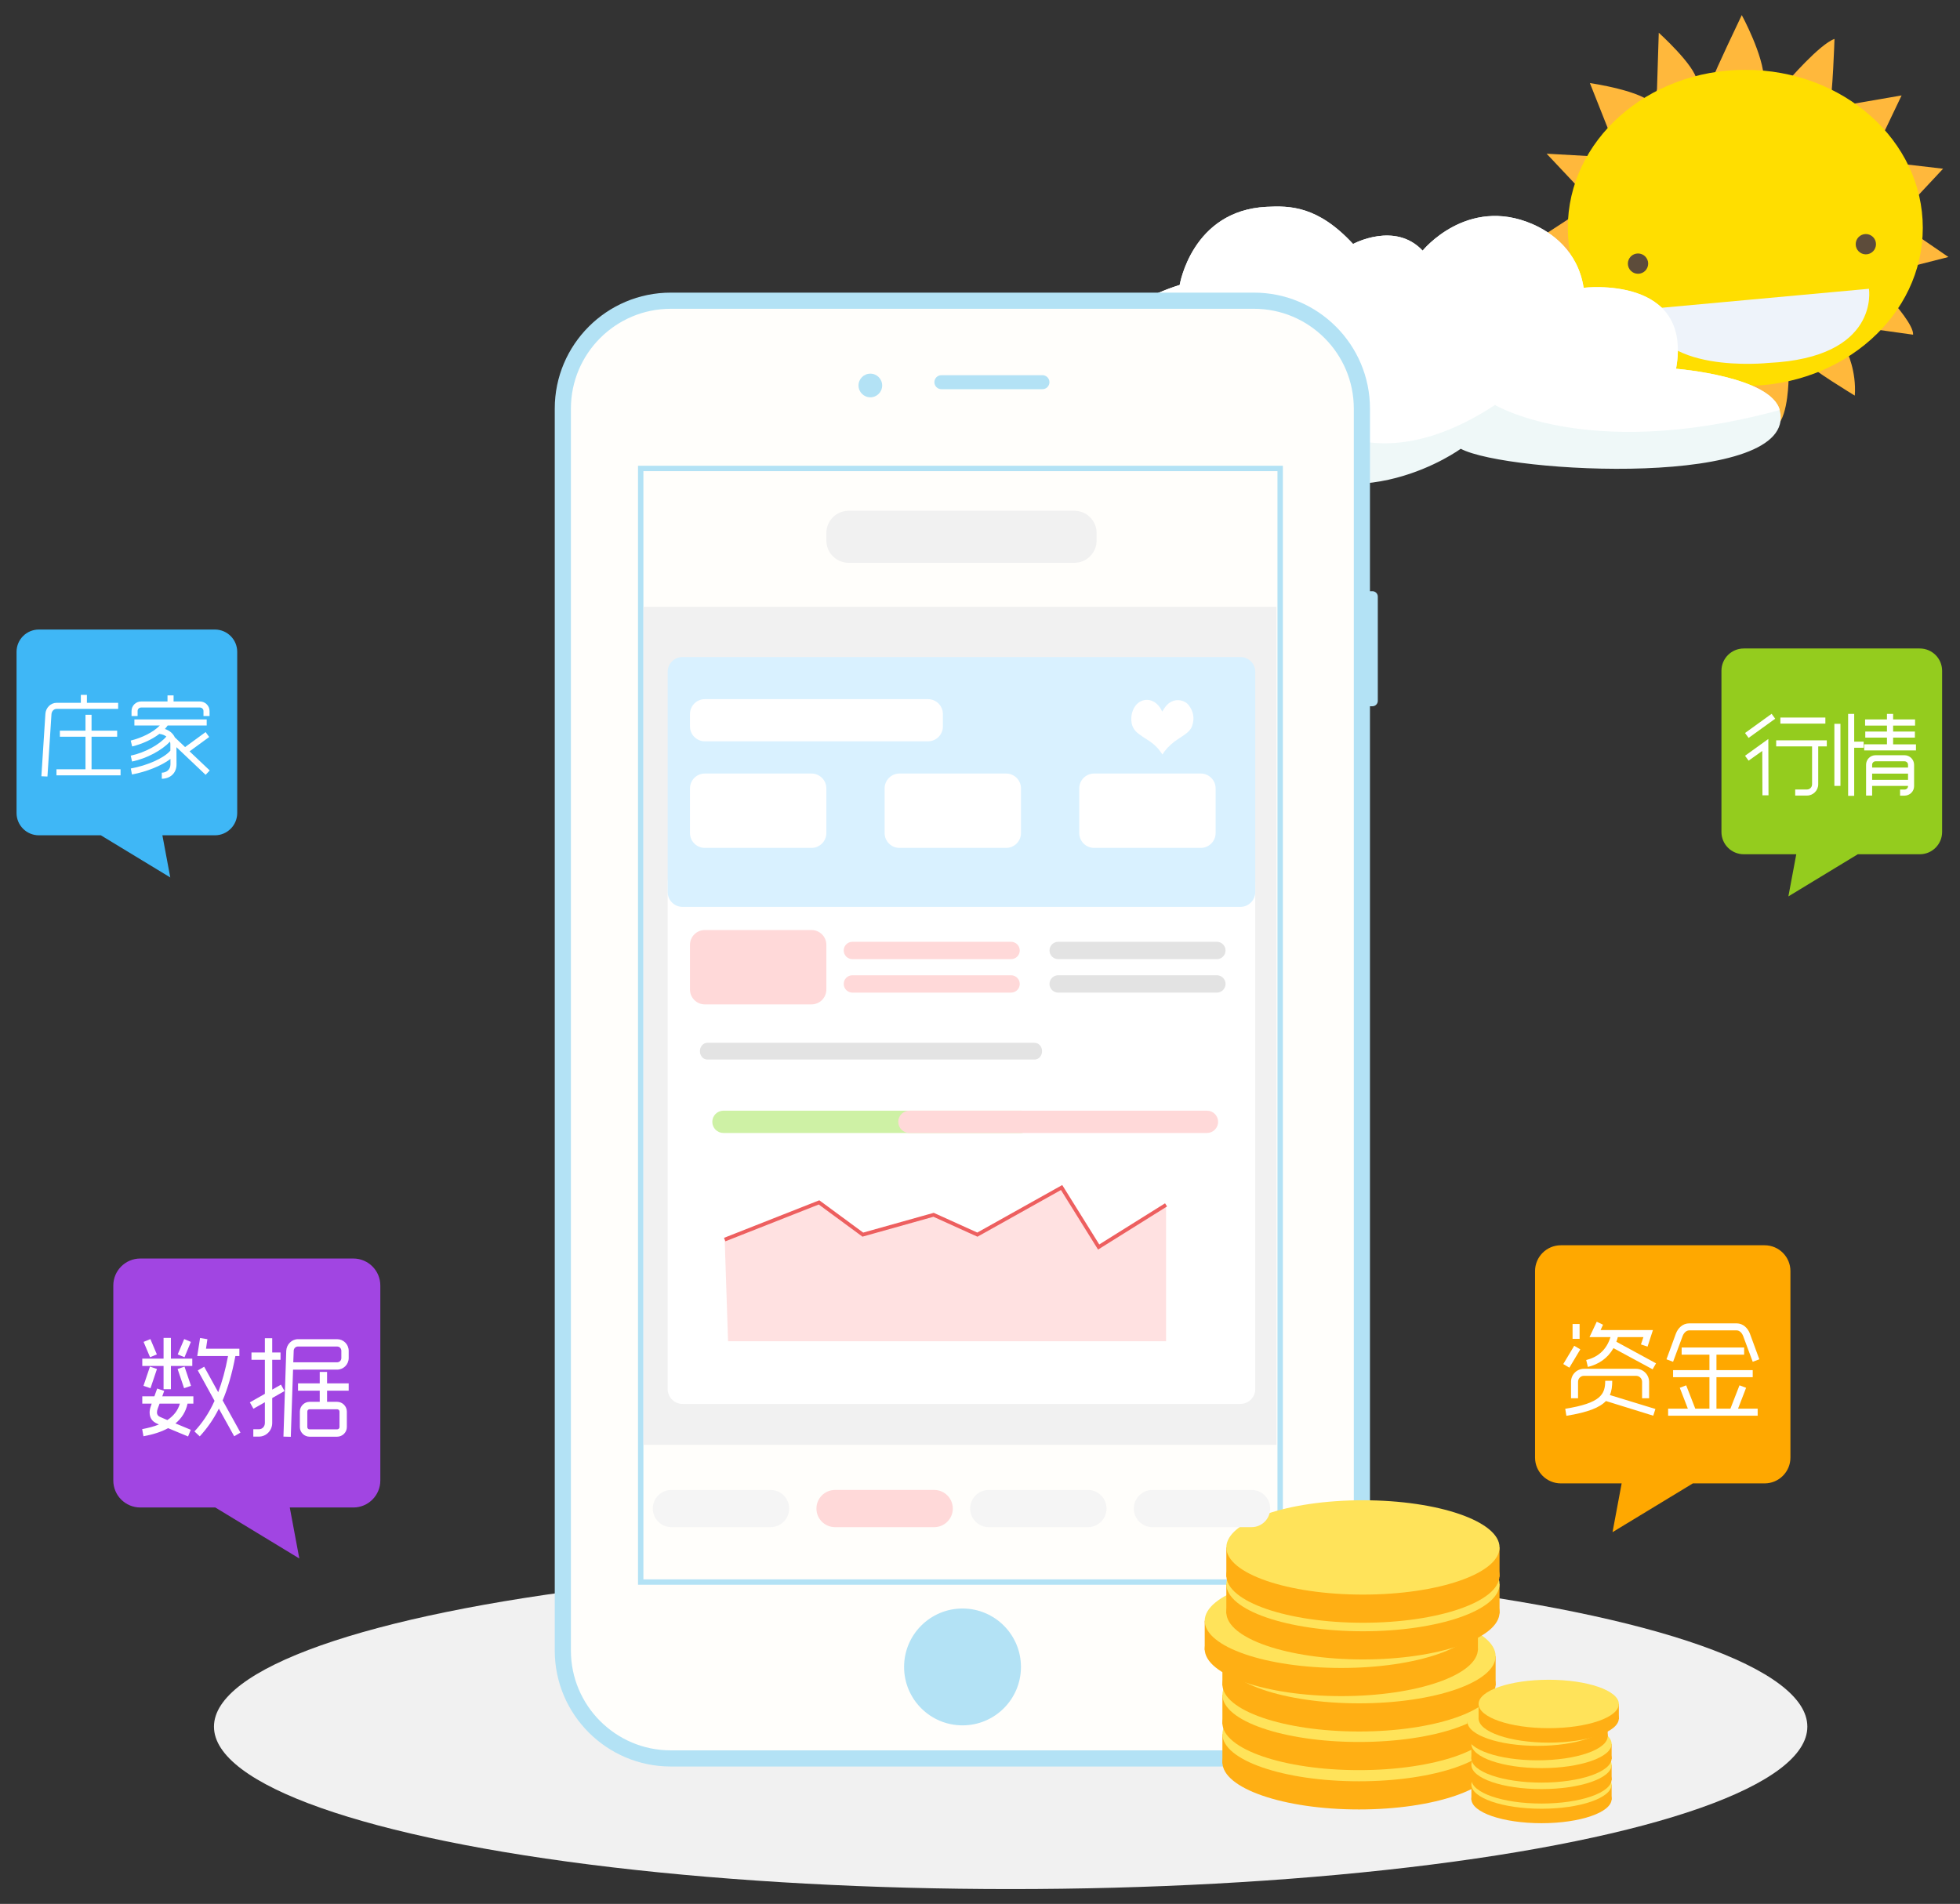 <?xml version="1.0" encoding="utf-8"?>
<!-- Generator: Adobe Illustrator 17.0.0, SVG Export Plug-In . SVG Version: 6.00 Build 0)  -->
<!DOCTYPE svg PUBLIC "-//W3C//DTD SVG 1.1//EN" "http://www.w3.org/Graphics/SVG/1.1/DTD/svg11.dtd">
<svg version="1.1" id="图层_2" xmlns="http://www.w3.org/2000/svg" xmlns:xlink="http://www.w3.org/1999/xlink" x="0px" y="0px"
	 width="527px" height="512px" viewBox="0 0 527 512" enable-background="new 0 0 527 512" xml:space="preserve">
<rect x="0" y="0" width="527" height="512" fill="#333333" stroke="none"/>
<ellipse fill="#F1F1F1" cx="271.743" cy="464.34" rx="214.212" ry="43.681"/>
<g>
	<path fill="#FFB83C" d="M460.726,20.678c0-0.712,7.598-16.62,7.598-16.62s5.936,10.922,5.936,17.332l6.411,0.475
		c0,0,8.547-9.972,12.584-11.397c0,0-0.475,15.195-1.425,19.232l7.123-1.899l12.346-2.137l-4.986,10.447l5.936,8.073l10.209,1.187
		l-10.209,10.922l3.324,7.123l8.31,5.698L511.773,72.2l-2.374,9.497c0,0,5.223,5.936,4.986,8.31l-11.871-1.662l-5.936,6.173
		c0,0,2.612,5.223,2.137,11.871c0,0-12.109-7.36-12.821-8.785l-4.986,4.036c0,0,0,9.972-3.087,12.821c0,0-8.31-9.972-8.785-16.145
		c0,0-12.584,14.958-14.008,15.67c0,0-3.561-11.159-1.425-16.62l-19.469,7.36l4.274-13.296l-6.885-6.411l-11.634,1.662l7.123-9.26
		l-2.612-9.497c0,0-3.799,3.087-11.397-3.324l10.922-7.123l2.612-6.885l-3.087-1.187l-7.598-8.073l12.584,0.712l4.036-7.123
		l-4.986-12.584c0,0,14.721,2.137,17.095,5.936l0.95-4.274l0.475-15.195c0,0,9.735,8.785,10.209,12.821L460.726,20.678z"/>
	<ellipse fill="#FFDE00" cx="469.274" cy="61.278" rx="47.723" ry="42.5"/>
	<circle fill="#5D4C3B" cx="440.426" cy="70.894" r="2.73"/>
	<circle fill="#5D4C3B" cx="501.683" cy="65.67" r="2.73"/>
	<path fill="#EEF3FA" d="M442.919,83.121l59.595-5.461c0,0,3.087,18.519-27.067,19.944
		C475.447,97.604,444.581,100.928,442.919,83.121z"/>
</g>
<path fill="#EFF8F8" d="M317.193,76.626c0,0,3.251-19.979,23.31-21.005c6.332-0.324,13.833-0.256,23.31,9.99
	c0,0,11.271-6.148,18.7,1.793c0,0,11.881-14.725,29.458-7.172c5.063,2.176,12.296,7.172,13.833,17.163
	c0,0,29.458-3.586,24.847,21.773c0,0,25.737,2.048,27.921,11.271c4.979,21.024-73.261,16.906-85.813,10.246
	c0,0-27.921,20.493-55.586,1.281c0,0-21.826,16.046-37.911-6.148C292.938,107.094,287.991,85.848,317.193,76.626z"/>
<g>
	<defs>
		<path id="SVGID_1_" d="M317.193,76.626c0,0,3.251-19.979,23.31-21.005c6.332-0.324,13.833-0.256,23.31,9.99
			c0,0,11.271-6.148,18.7,1.793c0,0,11.881-14.725,29.458-7.172c5.063,2.176,12.296,7.172,13.833,17.163
			c0,0,29.458-3.586,24.847,21.773c0,0,25.737,2.048,27.921,11.271c4.979,21.024-73.261,16.906-85.813,10.246
			c0,0-27.921,20.493-55.586,1.281c0,0-21.826,16.046-37.911-6.148C292.938,107.094,287.991,85.848,317.193,76.626z"/>
	</defs>
	<clipPath id="SVGID_2_">
		<use xlink:href="#SVGID_1_"  overflow="visible"/>
	</clipPath>
	<path clip-path="url(#SVGID_2_)" fill="#FFFFFF" d="M309.252,73.553c0,0-14.089,33.301,12.552,41.242c0,0,14.345,4.099,26.64-5.635
		c0,0,18.443,22.798,53.537-0.256c0,0,26.64,16.138,80.434,0.256c0,0-1.793-7.941-27.921-13.32c0,0,0.512-26.897-27.409-21.005
		c0,0-9.99-32.532-44.828-11.271c0,0-9.478-5.892-18.956-0.512c0,0-24.335-24.847-48.414,6.66L309.252,73.553z"/>
</g>
<g>
	<g>
		<path fill="#FFFEFB" d="M366.181,443.875c0,16.022-12.988,29.01-29.01,29.01H180.343c-16.022,0-29.01-12.988-29.01-29.01V109.878
			c0-16.022,12.988-29.01,29.01-29.01h156.828c16.022,0,29.01,12.988,29.01,29.01V443.875z"/>
		<path fill="#B3E2F5" d="M337.171,475.057H180.343c-17.194,0-31.182-13.988-31.182-31.182V109.878
			c0-17.194,13.988-31.182,31.182-31.182h156.828c17.194,0,31.182,13.988,31.182,31.182v333.997
			C368.353,461.069,354.365,475.057,337.171,475.057z M180.343,83.041c-14.798,0-26.838,12.039-26.838,26.838v333.997
			c0,14.798,12.039,26.838,26.838,26.838h156.828c14.798,0,26.838-12.039,26.838-26.838V109.878
			c0-14.798-12.039-26.838-26.838-26.838H180.343z"/>
	</g>
	<g>
		<rect x="172.273" y="125.979" fill="#FFFEFB" width="171.935" height="299.476"/>
		<path fill="#B3E2F5" d="M344.932,426.179H171.55V125.255h173.382V426.179z M172.998,424.731h170.486V126.703H172.998V424.731z"/>
	</g>
	<circle fill="#B3E2F5" cx="258.8" cy="448.281" r="15.711"/>
	<g>
		<circle fill="#B3E2F5" cx="234.016" cy="103.666" r="3.181"/>
		<path fill="#B3E2F5" d="M282.171,102.781c0,1.04-0.843,1.883-1.883,1.883h-27.17c-1.04,0-1.883-0.843-1.883-1.883l0,0
			c0-1.04,0.843-1.883,1.883-1.883h27.17C281.328,100.898,282.171,101.741,282.171,102.781L282.171,102.781z"/>
	</g>
	<path fill="#B3E2F5" d="M369.013,158.994c0.8,0,1.448,0.648,1.448,1.448v28.039c0,0.8-0.648,1.448-1.448,1.448h-0.87
		c-0.8,0-1.448-0.648-1.448-1.448v-28.039c0-0.8,0.648-1.448,1.448-1.448H369.013z"/>
</g>
<g>
	<g>
		<ellipse fill="#FFAF14" cx="365.408" cy="473.922" rx="36.73" ry="12.684"/>
		<rect x="328.678" y="466.347" fill="#FFAF14" width="73.459" height="7.927"/>
		<ellipse fill="#FFE35A" cx="365.408" cy="466.347" rx="36.73" ry="12.684"/>
	</g>
	<g>
		<ellipse fill="#FFAF14" cx="365.408" cy="463.352" rx="36.73" ry="12.684"/>
		<rect x="328.678" y="455.777" fill="#FFAF14" width="73.459" height="7.927"/>
		<ellipse fill="#FFE35A" cx="365.408" cy="455.777" rx="36.73" ry="12.684"/>
	</g>
	<g>
		<ellipse fill="#FFAF14" cx="365.408" cy="452.959" rx="36.73" ry="12.684"/>
		<rect x="328.678" y="445.384" fill="#FFAF14" width="73.459" height="7.927"/>
		<ellipse fill="#FFE35A" cx="365.408" cy="445.384" rx="36.73" ry="12.684"/>
	</g>
	<g>
		<ellipse fill="#FFAF14" cx="360.651" cy="443.446" rx="36.73" ry="12.684"/>
		<rect x="323.922" y="435.871" fill="#FFAF14" width="73.459" height="7.927"/>
		<ellipse fill="#FFE35A" cx="360.651" cy="435.871" rx="36.73" ry="12.684"/>
	</g>
	<g>
		<ellipse fill="#FFAF14" cx="366.465" cy="433.581" rx="36.73" ry="12.684"/>
		<rect x="329.735" y="426.006" fill="#FFAF14" width="73.459" height="7.927"/>
		<ellipse fill="#FFE35A" cx="366.465" cy="426.006" rx="36.73" ry="12.684"/>
	</g>
	<g>
		<ellipse fill="#FFAF14" cx="366.465" cy="423.716" rx="36.73" ry="12.684"/>
		<rect x="329.735" y="416.141" fill="#FFAF14" width="73.459" height="7.927"/>
		<ellipse fill="#FFE35A" cx="366.465" cy="416.141" rx="36.73" ry="12.684"/>
	</g>
	<g>
		<g>
			<ellipse fill="#FFAF14" cx="414.475" cy="483.793" rx="18.856" ry="6.511"/>
			<rect x="395.619" y="479.905" fill="#FFAF14" width="37.712" height="4.07"/>
			<ellipse fill="#FFE35A" cx="414.475" cy="479.905" rx="18.856" ry="6.511"/>
		</g>
		<g>
			<ellipse fill="#FFAF14" cx="414.475" cy="478.509" rx="18.856" ry="6.511"/>
			<rect x="395.619" y="474.62" fill="#FFAF14" width="37.712" height="4.07"/>
			<ellipse fill="#FFE35A" cx="414.475" cy="474.62" rx="18.856" ry="6.511"/>
		</g>
		<g>
			<ellipse fill="#FFAF14" cx="414.475" cy="472.872" rx="18.856" ry="6.511"/>
			<rect x="395.619" y="468.983" fill="#FFAF14" width="37.712" height="4.07"/>
			<ellipse fill="#FFE35A" cx="414.475" cy="468.983" rx="18.856" ry="6.511"/>
		</g>
		<g>
			<ellipse fill="#FFAF14" cx="413.418" cy="466.882" rx="18.856" ry="6.511"/>
			<rect x="394.562" y="462.993" fill="#FFAF14" width="37.712" height="4.07"/>
			<ellipse fill="#FFE35A" cx="413.418" cy="462.993" rx="18.856" ry="6.511"/>
		</g>
		<g>
			<ellipse fill="#FFAF14" cx="416.413" cy="462.126" rx="18.856" ry="6.511"/>
			<rect x="397.557" y="458.237" fill="#FFAF14" width="37.712" height="4.07"/>
			<ellipse fill="#FFE35A" cx="416.413" cy="458.237" rx="18.856" ry="6.511"/>
		</g>
	</g>
</g>
<rect x="173.022" y="163.192" fill="#F1F1F1" width="170.175" height="225.361"/>
<g>
	<path fill="#FFFFFF" d="M337.509,373.55c0,2.209-1.791,4-4,4H183.522c-2.209,0-4-1.791-4-4V237.355c0-2.209,1.791-4,4-4h149.988
		c2.209,0,4,1.791,4,4V373.55z"/>
	<polygon opacity="0.8" fill="#FFD9D9" points="194.855,333.355 220.219,323.355 231.995,332.022 251.018,326.688 262.794,332.022 
		285.44,319.355 295.405,335.355 313.522,324.022 313.522,360.688 195.761,360.688 	"/>
	<path fill="#D9F1FF" d="M337.509,239.883c0,2.209-1.791,4-4,4H183.522c-2.209,0-4-1.791-4-4v-59.195c0-2.209,1.791-4,4-4h149.988
		c2.209,0,4,1.791,4,4V239.883z"/>
	<path fill="#FFFFFF" d="M253.522,195.355c0,2.209-1.791,4-4,4h-60c-2.209,0-4-1.791-4-4v-3.333c0-2.209,1.791-4,4-4h60
		c2.209,0,4,1.791,4,4V195.355z"/>
	<path fill="#FFFFFF" d="M222.188,224.022c0,2.209-1.791,4-4,4h-28.667c-2.209,0-4-1.791-4-4v-12c0-2.209,1.791-4,4-4h28.667
		c2.209,0,4,1.791,4,4V224.022z"/>
	<path fill="#FFFFFF" d="M274.522,224.022c0,2.209-1.791,4-4,4h-28.667c-2.209,0-4-1.791-4-4v-12c0-2.209,1.791-4,4-4h28.667
		c2.209,0,4,1.791,4,4V224.022z"/>
	<path fill="#FFFFFF" d="M326.855,224.022c0,2.209-1.791,4-4,4h-28.667c-2.209,0-4-1.791-4-4v-12c0-2.209,1.791-4,4-4h28.667
		c2.209,0,4,1.791,4,4V224.022z"/>
	<path fill="#FFD9D9" d="M222.188,266.105c0,2.209-1.791,4-4,4h-28.667c-2.209,0-4-1.791-4-4v-12c0-2.209,1.791-4,4-4h28.667
		c2.209,0,4,1.791,4,4V266.105z"/>
	<g>
		<path fill="#FFD9D9" d="M274.188,255.605c0,1.289-1.045,2.333-2.333,2.333h-42.667c-1.289,0-2.333-1.045-2.333-2.333l0,0
			c0-1.289,1.045-2.333,2.333-2.333h42.667C273.144,253.272,274.188,254.316,274.188,255.605L274.188,255.605z"/>
		<path fill="#FFD9D9" d="M274.188,264.605c0,1.289-1.045,2.333-2.333,2.333h-42.667c-1.289,0-2.333-1.045-2.333-2.333l0,0
			c0-1.289,1.045-2.333,2.333-2.333h42.667C273.144,262.272,274.188,263.316,274.188,264.605L274.188,264.605z"/>
	</g>
	<g>
		<g>
			<path fill="#E3E3E3" d="M329.522,255.605c0,1.289-1.045,2.333-2.333,2.333h-42.667c-1.289,0-2.333-1.045-2.333-2.333l0,0
				c0-1.289,1.045-2.333,2.333-2.333h42.667C328.477,253.272,329.522,254.316,329.522,255.605L329.522,255.605z"/>
			<path fill="#E3E3E3" d="M329.522,264.605c0,1.289-1.045,2.333-2.333,2.333h-42.667c-1.289,0-2.333-1.045-2.333-2.333l0,0
				c0-1.289,1.045-2.333,2.333-2.333h42.667C328.477,262.272,329.522,263.316,329.522,264.605L329.522,264.605z"/>
		</g>
	</g>
	<path fill="#E3E3E3" d="M280.188,282.688c0,1.243-0.895,2.25-2,2.25h-88c-1.105,0-2-1.007-2-2.25l0,0c0-1.243,0.895-2.25,2-2.25h88
		C279.293,280.438,280.188,281.446,280.188,282.688L280.188,282.688z"/>
	<path fill="#CEF1A5" d="M277.522,301.688c0,1.657-1.343,3-3,3h-80c-1.657,0-3-1.343-3-3l0,0c0-1.657,1.343-3,3-3h80
		C276.179,298.688,277.522,300.031,277.522,301.688L277.522,301.688z"/>
	<path fill="#FFD9D9" d="M327.522,301.688c0,1.657-1.343,3-3,3h-80c-1.657,0-3-1.343-3-3l0,0c0-1.657,1.343-3,3-3h80
		C326.179,298.688,327.522,300.031,327.522,301.688L327.522,301.688z"/>
	<polyline fill="none" stroke="#ED5F5F" stroke-miterlimit="10" points="194.855,333.355 220.219,323.355 231.995,332.022 
		251.018,326.688 262.794,332.022 285.44,319.355 295.405,335.355 313.522,324.022 	"/>
	<path fill="#FFFFFF" d="M312.487,191.366c0.364-0.534,0.68-1.098,1.091-1.582c1.145-1.349,2.885-1.828,4.424-1.275
		c0.619,0.223,1.169,0.567,1.572,1.081c1.349,1.719,1.672,3.632,0.937,5.689c-0.309,0.866-0.949,1.517-1.676,2.058
		c-0.641,0.477-1.307,0.921-1.98,1.351c-1.427,0.913-2.691,2.003-3.723,3.35c-0.22,0.287-0.399,0.605-0.567,0.863
		c-0.376-0.504-0.746-1.06-1.176-1.563c-0.796-0.932-1.755-1.679-2.788-2.338c-0.849-0.542-1.704-1.082-2.502-1.693
		c-0.965-0.739-1.657-1.701-1.838-2.935c-0.223-1.526,0.006-2.99,0.851-4.305c1.395-2.17,4.126-2.477,6.003-0.702
		C311.725,189.942,312.164,190.635,312.487,191.366z"/>
</g>
<g>
	<path fill="#F5F5F5" d="M212.188,405.688c0,2.761-2.239,5-5,5h-26.667c-2.761,0-5-2.239-5-5l0,0c0-2.761,2.239-5,5-5h26.667
		C209.95,400.688,212.188,402.927,212.188,405.688L212.188,405.688z"/>
	<path fill="#FFD9D9" d="M256.188,405.688c0,2.761-2.239,5-5,5h-26.667c-2.761,0-5-2.239-5-5l0,0c0-2.761,2.239-5,5-5h26.667
		C253.95,400.688,256.188,402.927,256.188,405.688L256.188,405.688z"/>
	<path fill="#F5F5F5" d="M297.522,405.688c0,2.761-2.239,5-5,5h-26.667c-2.761,0-5-2.239-5-5l0,0c0-2.761,2.239-5,5-5h26.667
		C295.283,400.688,297.522,402.927,297.522,405.688L297.522,405.688z"/>
	<path fill="#F5F5F5" d="M341.522,405.688c0,2.761-2.239,5-5,5h-26.667c-2.761,0-5-2.239-5-5l0,0c0-2.761,2.239-5,5-5h26.667
		C339.283,400.688,341.522,402.927,341.522,405.688L341.522,405.688z"/>
</g>
<path fill="#F1F1F1" d="M294.855,145.355c0,3.314-2.686,6-6,6h-60.667c-3.314,0-6-2.686-6-6v-2c0-3.314,2.686-6,6-6h60.667
	c3.314,0,6,2.686,6,6V145.355z"/>
<g>
	<path fill="#94CC1E" d="M516.19,174.394h-47.333c-3.314,0-6,2.686-6,6v43.333c0,3.314,2.686,6,6,6h14.121l-2.121,11.333
		l18.667-11.333h16.667c3.314,0,6-2.686,6-6v-43.333C522.19,177.08,519.504,174.394,516.19,174.394z"/>
	<g>
		<path fill="#FFFFFF" d="M477.312,193.281l-7.152,5.16l-0.96-1.32l7.152-5.161L477.312,193.281z M473.879,213.875l-0.048-11.929
			l-3.672,2.616l-0.96-1.32l6.264-4.513l0.048,15.146H473.879z M477.576,199.09h13.609v1.632h-2.304v10.201
			c0,1.656-1.368,3.024-3.024,3.024h-3.168v-1.632h3.168c0.768,0,1.368-0.624,1.368-1.392v-10.201h-9.649V199.09z M478.704,192.969
			h12.097v1.632h-12.097V192.969z"/>
		<path fill="#FFFFFF" d="M494.855,194.649v16.706h-1.632v-16.706H494.855z M498.551,191.985v7.465h2.544v1.632h-2.544v12.937
			h-1.632v-22.034H498.551z M509.017,191.985v1.488h5.904v1.656h-5.904v1.608h5.856v1.632h-5.856v1.8h6.145v1.632H501.24v-1.632
			h6.121v-1.8h-5.833v-1.632h5.833v-1.608h-5.881v-1.656h5.881v-1.488H509.017z M501.744,213.947v-8.281
			c0-1.416,1.128-2.568,2.568-2.568h7.752c1.417,0,2.592,1.152,2.592,2.568v5.761c0,1.416-1.176,2.544-2.592,2.544h-1.176v-1.632
			h1.176c0.552,0,0.96-0.408,0.96-0.912v-0.072h-9.649v2.592H501.744z M503.376,206.41h9.649v-0.744c0-0.528-0.408-0.936-0.96-0.936
			h-7.752c-0.528,0-0.936,0.408-0.936,0.936V206.41z M503.376,209.723h9.649v-1.68h-9.649V209.723z"/>
	</g>
</g>
<g>
	<path fill="#3FB7F6" d="M10.449,169.299h47.333c3.314,0,6,2.686,6,6v43.333c0,3.314-2.686,6-6,6H43.661l2.121,11.333
		l-18.667-11.333H10.449c-3.314,0-6-2.686-6-6v-43.333C4.449,171.985,7.135,169.299,10.449,169.299z"/>
	<g>
		<path fill="#FFFFFF" d="M31.768,190.634H15.23c-0.768,0-1.344,0.647-1.392,1.439l-1.08,16.754l-1.632-0.072l1.08-16.777
			c0.096-1.608,1.392-2.977,3.024-2.977h6.505v-2.136h1.632v2.136h8.401V190.634z M24.616,192.218v4.272h6.888v1.632h-6.888v8.761
			h7.8v1.632H15.183v-1.632h7.801v-8.761h-6.889v-1.632h6.889v-4.272H24.616z"/>
		<path fill="#FFFFFF" d="M56.248,198.195l-5.28,3.864l5.424,5.137l-1.104,1.176l-7.849-7.44l0.024,4.608
			c0,2.424-1.728,3.864-3.96,3.888v-1.632c1.296-0.024,2.328-0.864,2.328-2.256v-1.44c-2.424,1.848-6.457,3.456-10.345,4.177
			l-0.312-1.608c4.344-0.792,8.857-2.736,10.633-4.801v-1.704c0-0.24-0.024-0.479-0.096-0.72c-2.16,2.304-6.193,4.512-10.201,5.353
			l-0.36-1.584c3.888-0.816,7.777-3.024,9.577-5.137c-0.456-0.36-1.056-0.601-1.872-0.72c-1.992,1.536-4.68,2.735-7.321,3.384
			l-0.384-1.584c3-0.744,6.024-2.208,7.825-4.057h-6.841v-1.632h19.442v1.632H45.087c-0.216,0.313-0.48,0.624-0.744,0.937
			c1.344,0.456,2.208,1.271,2.664,2.256l2.76,2.616l5.521-4.032L56.248,198.195z M54.712,192.554v-1.344
			c0-0.528-0.432-0.937-0.96-0.937H37.935c-0.528,0-0.936,0.408-0.936,0.937v1.344h-1.632v-1.344c0-1.417,1.152-2.568,2.568-2.568
			h7.104v-1.633h1.632v1.633h7.081c1.416,0,2.592,1.151,2.592,2.568v1.344H54.712z"/>
	</g>
</g>
<g>
	<path fill="#A145E2" d="M37.726,338.448H95c4.01,0,7.26,3.25,7.26,7.26v52.433c0,4.01-3.25,7.26-7.26,7.26H77.913l2.567,13.714
		l-22.587-13.714H37.726c-4.01,0-7.26-3.25-7.26-7.26v-52.433C30.466,341.698,33.717,338.448,37.726,338.448z"/>
	<g>
		<path fill="#FFFFFF" d="M44.152,374.051l-0.523,1.452h8.364v1.975h-1.568c-0.465,2.207-1.598,3.95-3.253,5.314l4.124,1.714
			l-0.726,1.8l-5.372-2.236c-1.83,1.017-4.095,1.714-6.622,2.178l-0.349-1.917c1.655-0.32,3.166-0.697,4.501-1.249l-0.435-0.203
			c-1.423-0.581-2.062-1.655-2.062-3.02c0-0.581,0.116-1.104,0.32-1.684l0.232-0.697h-2.527v-1.975h3.253l0.755-2.091
			L44.152,374.051z M45.953,359.792v5.576h5.75v1.975h-5.75v6.244h-1.975v-6.244h-5.722v-1.975h5.722v-5.576H45.953z
			 M38.576,372.686l1.742-5.17l1.888,0.639l-1.742,5.17L38.576,372.686z M40.435,360.111l1.742,4.125l-1.83,0.755l-1.742-4.124
			L40.435,360.111z M43.048,381.05l1.946,0.842c1.655-1.104,2.847-2.556,3.369-4.415h-5.46l-0.493,1.336
			c-0.145,0.378-0.204,0.755-0.204,1.046C42.206,380.382,42.468,380.818,43.048,381.05z M49.496,373.326l-1.743-5.17l1.859-0.639
			l1.743,5.17L49.496,373.326z M51.325,360.866l-1.713,4.124l-1.83-0.755l1.743-4.125L51.325,360.866z M54.898,367.546l3.775,6.854
			c1.017-2.701,1.917-5.895,2.643-9.729h-8.277l0.755-4.85l1.975,0.32l-0.378,2.555h8.975v1.975h-1.075
			c-0.9,4.821-2.062,8.713-3.427,11.936l4.792,8.655l-1.684,0.987l-4.124-7.435c-1.539,3.079-3.282,5.431-5.141,7.464l-1.423-1.336
			c1.975-2.12,3.833-4.734,5.402-8.219l-4.502-8.19L54.898,367.546z"/>
		<path fill="#FFFFFF" d="M68.11,384.361h1.51c0.9,0,1.597-0.726,1.597-1.684v-5.576l-3.078,1.742l-0.958-1.713l4.036-2.294v-9.149
			h-3.601v-1.975h3.601v-3.834h1.975v3.834h2.236v1.975h-2.236v8.016l2.353-1.336l0.958,1.714l-3.311,1.888v6.709
			c0,2.004-1.598,3.66-3.572,3.66h-1.51V384.361z M76.212,386.337l0.755-23.089c0.087-1.684,1.452-3.107,3.137-3.107h10.543
			c1.684,0,3.108,1.365,3.108,3.136v1.946c0,1.713-1.423,3.108-3.108,3.108H78.797l-0.61,18.064L76.212,386.337z M78.855,366.355
			h11.792c0.639,0,1.133-0.494,1.133-1.133v-1.946c0-0.668-0.494-1.162-1.133-1.162H80.104c-0.639,0-1.133,0.523-1.133,1.162
			L78.855,366.355z M87.945,368.94v3.079h5.809v1.975h-5.809v2.991h2.701c1.423,0,2.614,1.191,2.614,2.614v4.182
			c0,1.423-1.191,2.585-2.614,2.585h-7.406c-1.423,0-2.614-1.162-2.614-2.585v-4.182c0-1.423,1.19-2.614,2.614-2.614h2.73v-2.991
			h-5.838v-1.975h5.838v-3.079H87.945z M91.285,379.598c0-0.349-0.29-0.61-0.639-0.61h-7.406c-0.349,0-0.61,0.261-0.61,0.61v4.182
			c0,0.349,0.261,0.61,0.61,0.61h7.406c0.349,0,0.639-0.261,0.639-0.61V379.598z"/>
	</g>
</g>
<g>
	<path fill="#FFA800" d="M474.463,334.883h-54.779c-3.835,0-6.944,3.109-6.944,6.944v50.15c0,3.835,3.109,6.944,6.944,6.944h16.342
		l-2.455,13.116l21.603-13.116h19.288c3.835,0,6.944-3.109,6.944-6.944v-50.15C481.407,337.992,478.298,334.883,474.463,334.883z"/>
	<g>
		<path fill="#FFFFFF" d="M424.912,362.884l-2.944,4.916l-1.638-0.973l2.943-4.915L424.912,362.884z M420.857,378.853
			c9.553-1.527,10.748-3.888,10.748-7.526h1.888c0,1.444-0.139,2.694-0.639,3.833l12.247,3.749l-0.583,1.805l-12.719-3.943
			c-1.639,1.722-4.749,3.027-10.636,3.972L420.857,378.853z M441.519,376.02v-4.415c0-0.889-0.722-1.611-1.611-1.611h-14.024
			c-0.889,0-1.583,0.723-1.583,1.611v4.415h-1.889v-4.415c0-1.917,1.527-3.5,3.472-3.5h14.024c1.917,0,3.5,1.583,3.5,3.5v4.415
			H441.519z M424.718,356.053v3.999h-1.889v-3.999H424.718z M431.022,356.248l-0.666,1.443h14.08l-1.444,4.443l-1.777-0.583
			l0.667-1.972h-6.887c-0.111,0.444-0.25,0.861-0.389,1.25l10.664,5.804l-0.917,1.611l-10.525-5.693
			c-1.583,2.777-4.027,4.36-6.887,5.055l-0.444-1.861c2.972-0.722,5.415-2.582,6.526-6.165h-5.638l1.944-4.138L431.022,356.248z"/>
		<path fill="#FFFFFF" d="M471.266,366.217l-2.555-6.888c-0.306-0.833-0.972-1.555-1.75-1.555h-12.775
			c-0.805,0-1.472,0.722-1.777,1.555l-2.555,6.888l-1.777-0.667l2.527-6.887c0.556-1.5,1.833-2.777,3.583-2.777h12.775
			c1.694,0,2.999,1.277,3.555,2.777l2.527,6.887L471.266,366.217z M471.266,370.355h-9.748v8.47h3.749l2.444-6.276l1.777,0.667
			l-2.166,5.609h5.276v1.889h-24.077v-1.889h5.304l-2.166-5.609l1.722-0.667l2.444,6.276h3.805v-8.47h-9.775v-1.889h9.775v-4.165
			h-7.471v-1.917h16.802v1.917h-7.443v4.165h9.748V370.355z"/>
	</g>
</g>
</svg>
